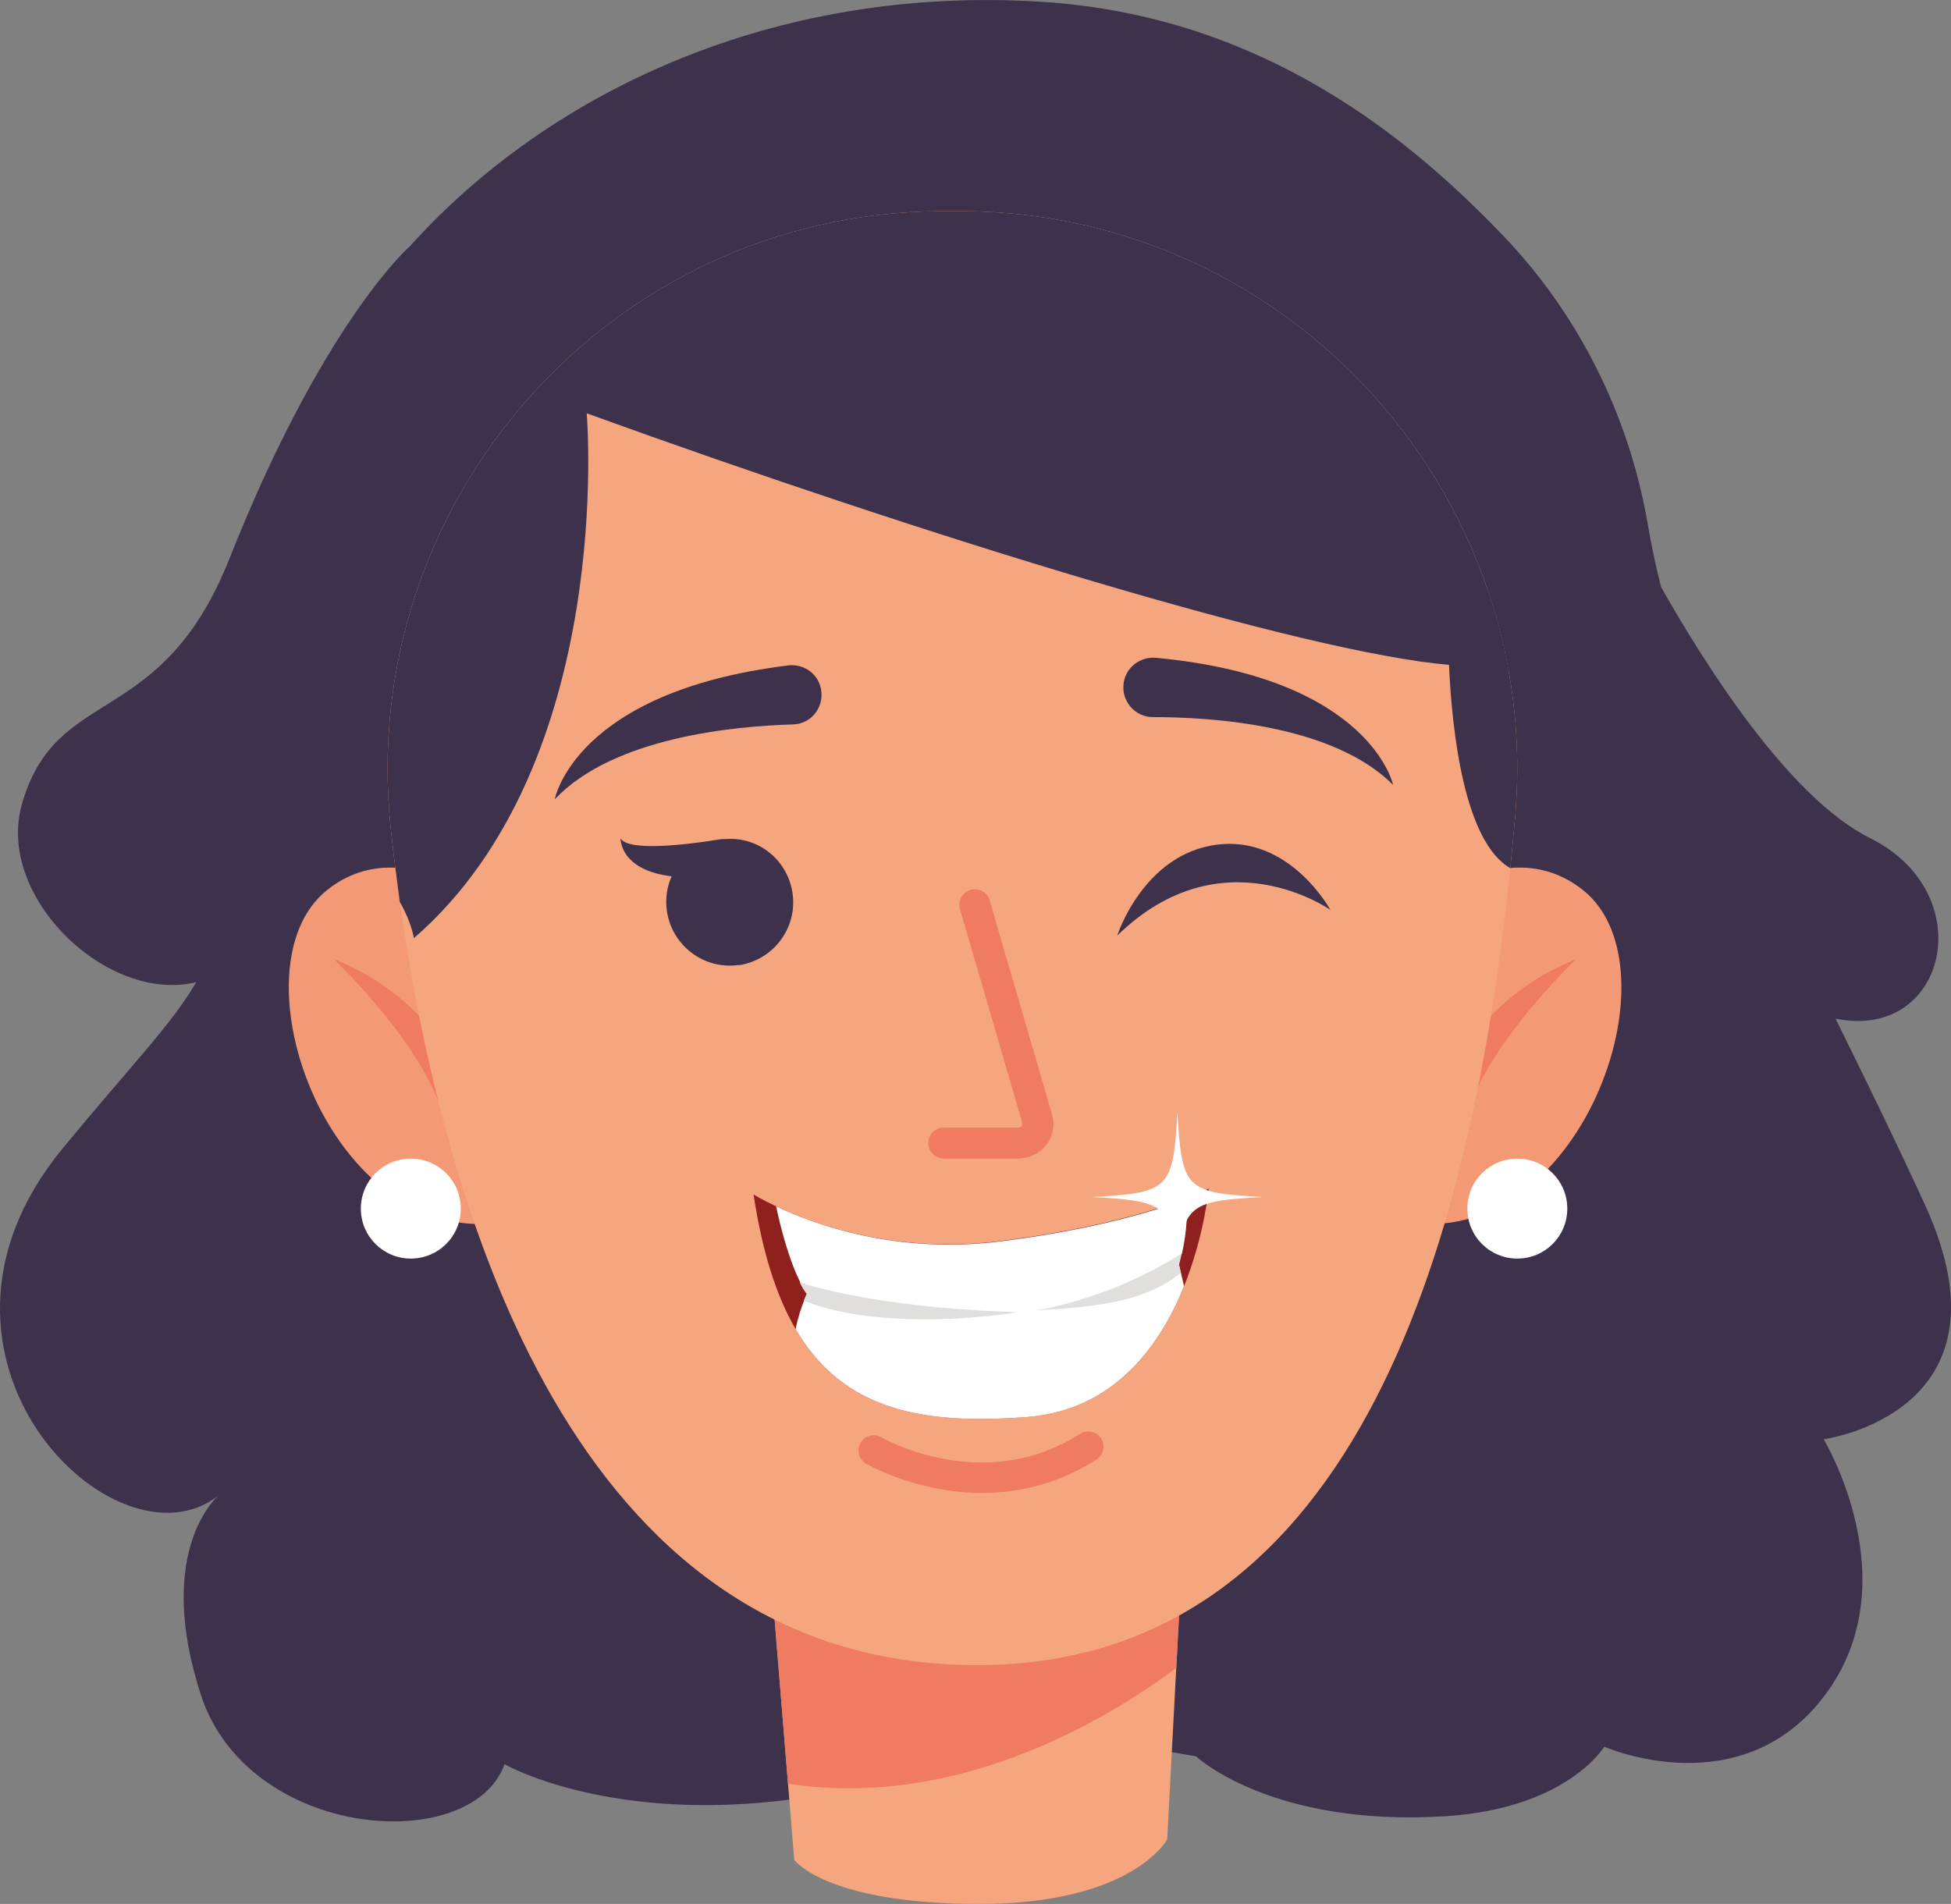 <?xml version="1.0" encoding="UTF-8"?><svg xmlns="http://www.w3.org/2000/svg" viewBox="0 0 69.1 67.44"><rect x="0" y="0" width="69.1" height="67.44" fill="#808080" stroke="none"/><defs><style>.d{fill:#fff;}.e{fill:#ef7b62;}.f{fill:#3d314c;}.g{fill:#f39975;}.h{fill:#e1dfde;}.i{fill:#90201d;}.j{fill:#f5a67f;}</style></defs><g id="a"/><g id="b"><g id="c"><g><path class="f" d="M65.01,36.08c1.04,2.11,2.11,4.29,3.17,6.6,3.37,7.37-3.59,8.3-3.59,8.3,0,0,3.04,5.02,.07,9.03-2.97,4.01-7.84,1.86-7.84,1.86,0,0-1.31,2.18-5.59,2.46-6.2,.4-8.87-2.12-8.87-2.12l-6.73-1.17c-.79,.48-2.92,2.19-8.14,2.76-6.19,.67-9.62-1.31-9.62-1.31-1.17,3.26-9.09,2.69-10.76-2.47-1.57-4.85,.38-6.83,.63-7.05-3.63,2.88-11.6-4.9-5.53-12.28,2.47-3,3.87-4.4,4.74-5.9-3.14,.77-7.12-3.02-6.17-6.32,1.23-4.27,4.92-2.57,7.35-8.69,3.22-8.13,6.21-10.91,6.39-11.06h0C19.45,3.24,27.43-.52,36.84,.06c7.99,.49,13.24,4.99,16.42,8.31,2.74,2.87,4.45,6.46,5.09,10.14,.13,.77,.29,1.53,.48,2.28,1.52,2.69,4.51,7.46,7.41,8.9,3.95,1.97,2.7,7.2-1.23,6.39h0Z"/><path class="g" d="M18.23,32.79s-3.7-3.62-6.65-1.26c-3.48,2.79,.16,12.82,6.35,11.75l.3-10.5h0Z"/><path class="d" d="M16.32,42.81c0,.98-.79,1.77-1.77,1.77s-1.77-.79-1.77-1.77,.79-1.77,1.77-1.77,1.77,.79,1.77,1.77h0Z"/><path class="e" d="M17.24,39.97c-.5-1.51-1.91-4.61-5.42-6,0,0,3.74,3.53,4.03,6.26,.04,.36,.33,.64,.69,.62h.08c.45-.02,.76-.46,.62-.88h0Z"/><path class="g" d="M49.42,32.79s3.69-3.62,6.65-1.26c3.49,2.79-.16,12.82-6.35,11.75l-.3-10.5h0Z"/><path class="d" d="M55.51,42.81c0,.98-.79,1.77-1.77,1.77s-1.77-.79-1.77-1.77,.79-1.77,1.77-1.77,1.77,.79,1.77,1.77h0Z"/><path class="e" d="M50.41,39.97c.5-1.51,1.91-4.61,5.42-6,0,0-3.74,3.53-4.03,6.26-.04,.36-.33,.64-.69,.62h-.08c-.45-.02-.76-.46-.61-.88h0Z"/><path class="j" d="M41.92,54.23l-.26,4.85-.32,6.07s-1.21,2.29-6.65,2.29-6.56-1.56-6.56-1.56l-.22-2.69-.73-8.95h14.74Z"/><path class="e" d="M41.92,54.23l-.26,4.85c-2.27,1.7-7.65,5.04-13.75,4.1l-.73-8.95h14.74Z"/><path class="j" d="M53.66,28.97c-.05,.58-.11,1.18-.17,1.78-1.28,12.47-5.13,28.23-18.88,28.23S15.89,44.11,14.16,31.95c-.12-.89-.23-1.75-.32-2.6-1.23-11.56,7.74-21.74,19.36-21.87h1.04c8.64,.11,15.83,5.74,18.44,13.39,.32,.92,.56,1.86,.74,2.83,.31,1.69,.4,3.46,.24,5.27h0Z"/><path class="i" d="M42.81,42.11s-.15,1.64-.87,3.44c-.84,2.09-2.47,4.4-5.55,4.64-3.74,.29-6.53-.24-8.21-3.11-.68-1.17-1.18-2.72-1.49-4.77,0,0,.27,.17,.78,.41,1.32,.63,4.24,1.71,7.95,1.24,3.4-.43,5.54-1.1,6.59-1.51,.54-.21,.8-.35,.8-.35h0Z"/><path class="d" d="M41.85,44.41h0c-.05,.23-.09,.37-.09,.37h0s-.5,.76-2.62,1.4c-.66,.2-1.47,.38-2.47,.54-1.66,.26-3.24,.19-4.54,0-2.02-.28-3.41-.83-3.53-.88h0c-.09-.11-.17-.25-.25-.41h0c-.39-.75-.71-1.96-.86-2.7,1.32,.63,4.24,1.71,7.95,1.24,3.4-.43,5.54-1.1,6.59-1.51,.05,.77-.07,1.52-.17,1.95h0Z"/><path class="d" d="M44.71,42.4c-2.73,.15-2.86,.28-3.01,3.01-.15-2.73-.28-2.86-3.01-3.01,2.73-.15,2.86-.28,3.01-3.01,.16,2.73,.28,2.86,3.01,3.01h0Z"/><path class="d" d="M41.94,45.55c-.84,2.09-2.47,4.4-5.55,4.64-3.74,.29-6.53-.24-8.21-3.11,.08-.42,.21-.79,.3-1.01,.06-.15,.1-.24,.1-.24h0c2.2,.59,4.29,.71,6.14,.59,1.97-.12,3.66-.5,4.89-.87,1.33-.39,2.11-.77,2.14-.79h0l.07,.3,.11,.47h0Z"/><path class="h" d="M36,46.49s-1.8,.3-3.89,.23c-1.22-.04-2.54-.21-3.64-.65,.06-.15,.1-.24,.1-.24-.09-.11-.17-.25-.25-.41,.06,.02,2.14,.75,6.4,1,.4,.02,.83,.04,1.28,.06h0Z"/><path class="h" d="M41.75,44.78l.07,.3c-.75,.64-1.78,.95-2.7,1.1-1.13,.19-2.43,.23-2.43,.23,.9-.13,2.15-.53,2.92-.85,1.27-.53,2.18-1.12,2.23-1.15-.05,.23-.09,.37-.09,.37h0Z"/><path class="f" d="M26.17,34.18c-1.23,.18-2.37-.68-2.55-1.91-.06-.44,0-.86,.17-1.23-1.85-.22-1.81-1.34-1.81-1.34,.29,.48,2.44,.2,3.33,.06h0c.11-.02,.2-.03,.27-.04h.12c1.16-.09,2.2,.74,2.37,1.92,.18,1.23-.68,2.37-1.91,2.55h0Z"/><path class="e" d="M33.87,52.83c-1.8-.2-3.1-.93-3.19-.98-.26-.15-.35-.48-.2-.74,.15-.26,.48-.35,.74-.2,.15,.09,3.66,2.04,7.03-.12,.25-.16,.59-.09,.75,.16,.16,.25,.09,.59-.17,.75-1.75,1.12-3.52,1.29-4.96,1.13h0Z"/><path class="e" d="M36.09,41.04h-2.66c-.3,0-.55-.25-.55-.55s.24-.55,.55-.55h2.66l.1-.05,.02-.11-2.21-7.58c-.08-.29,.08-.59,.37-.68,.29-.08,.6,.08,.68,.37l2.21,7.58c.11,.37,.04,.76-.19,1.07-.23,.31-.59,.49-.98,.49h0Z"/><path class="f" d="M29.09,24.49h0c.07,.61-.39,1.16-1.01,1.17-2.06,.06-6.35,.45-8.43,2.65,0,0,.69-3.81,8.27-4.74,.58-.07,1.11,.34,1.17,.92h0Z"/><path class="f" d="M39.79,24.26h0c-.05,.61,.43,1.14,1.04,1.14,2.06,0,6.37,.26,8.51,2.4,0,0-.8-3.79-8.4-4.5-.58-.05-1.1,.37-1.15,.95h0Z"/><path class="f" d="M51.32,23.55c-5.15-.44-18.45-4.53-30.54-8.91,0,0,1.06,12.36-6.12,18.59,0,0-.09-.58-.5-1.28-.12-.89-.23-1.75-.32-2.6-1.23-11.56,7.74-21.74,19.36-21.87h1.04c8.64,.11,15.83,5.74,18.44,13.39,.32,.92,.56,1.86,.74,2.83,0,0-.76-.03-2.1-.15h0Z"/><path class="f" d="M53.66,28.97c-.05,.58-.11,1.18-.17,1.78-1.62-.93-2.06-4.78-2.17-7.2-.06-1.19-.04-2.03-.04-2.03,0,0,.09-.42,1.4-.65,.32,.92,.56,1.86,.74,2.83,.31,1.69,.4,3.46,.24,5.27h0Z"/><path class="f" d="M39.57,33.14s.92-2.88,3.52-3.22c2.59-.34,4.03,2.31,4.03,2.31,0,0-3.84-2.72-7.55,.91h0Z"/></g></g></g></svg>